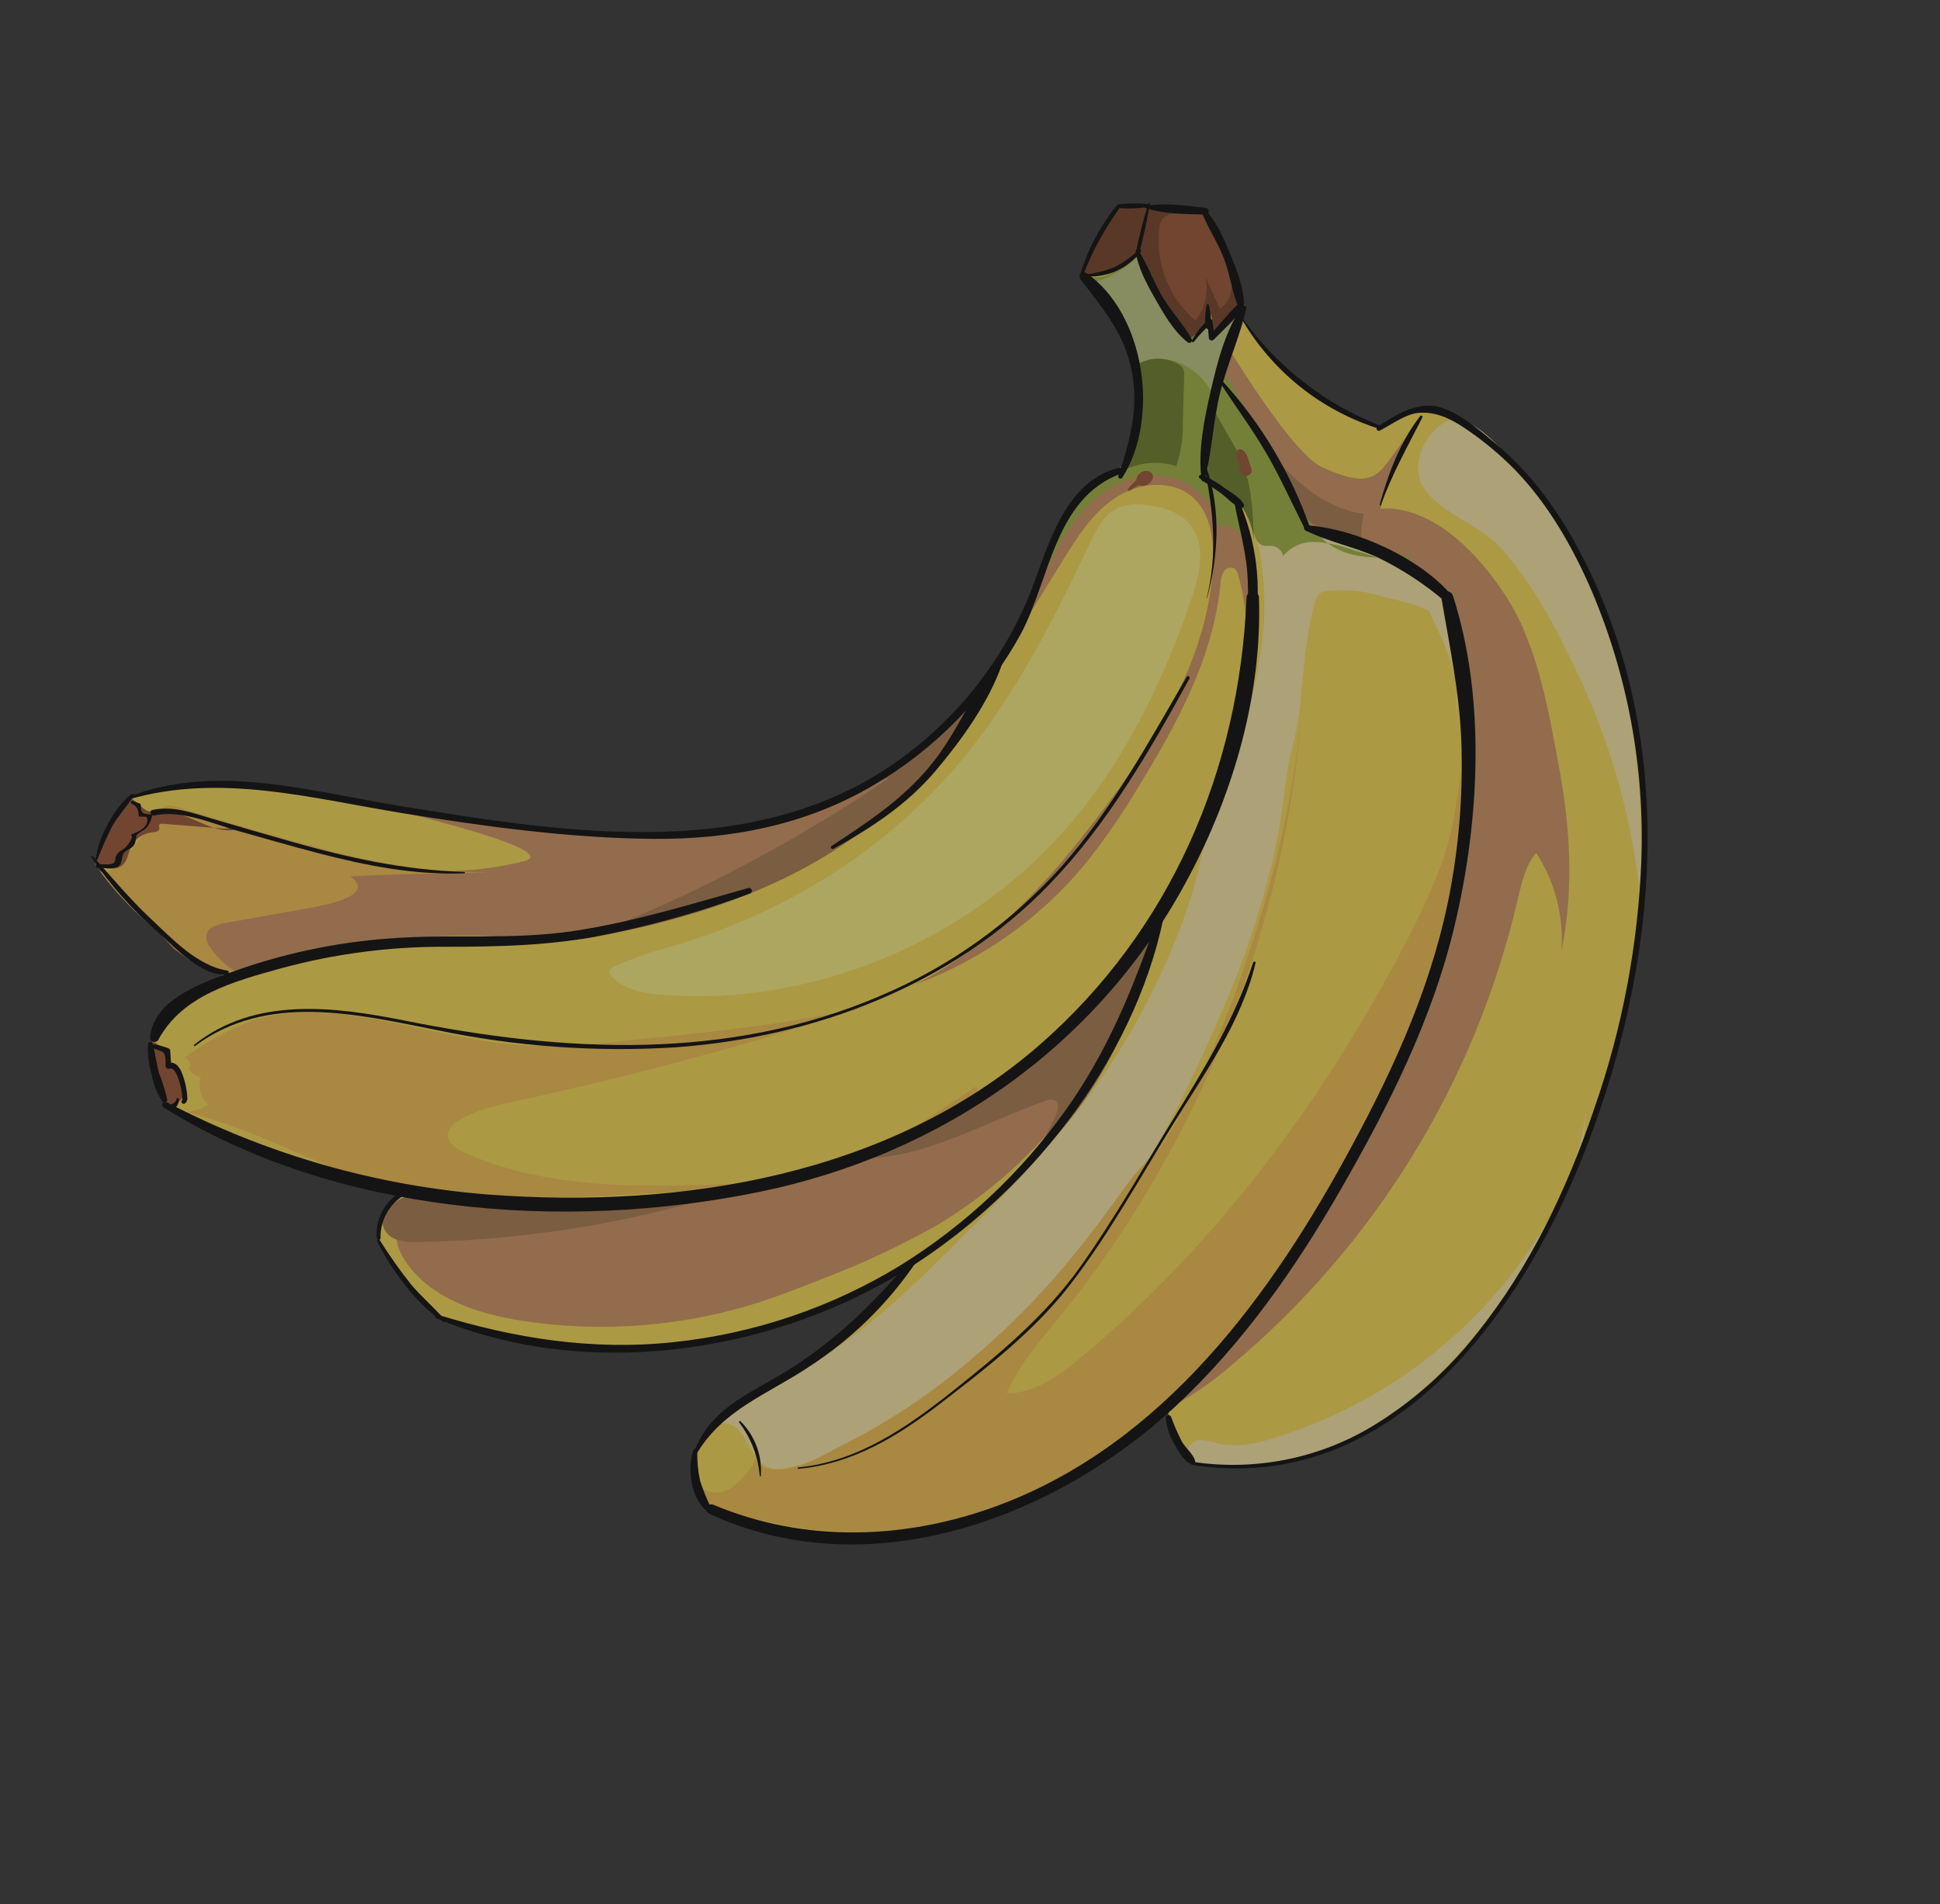 <svg width="163" height="160" viewBox="0 0 163 160" fill="none" xmlns="http://www.w3.org/2000/svg">
<rect x="0" y="0" width="163" height="160" fill="#333333" stroke="none"/>
<g opacity="0.6">
<path d="M19.611 81.957C18.401 81.648 17.245 81.155 16.184 80.496C15.001 79.612 11.594 76.347 11.594 76.347L8.266 72.623C8.266 72.623 7.674 72.38 8.433 70.937C9.004 69.768 9.638 68.631 10.334 67.532C10.514 67.394 11.207 66.916 11.207 66.916C11.207 66.916 14.958 65.697 17.288 65.922L19.81 65.845L25.803 66.622C26.04 66.657 33.939 68.125 33.939 68.125L45.057 69.776C45.057 69.776 54.074 70.384 56.814 70.216C58.858 70.102 60.895 69.879 62.916 69.549C63.129 69.454 68.954 68.064 71.439 66.723C73.924 65.382 77.628 62.733 77.628 62.733L82.227 58.256C82.227 58.256 85.688 52.861 86.646 50.398C87.604 47.936 88.618 45.283 88.618 45.283C88.618 45.283 90.021 41.975 91.206 40.993C92.142 40.316 93.198 39.82 94.318 39.533C95.031 38.043 95.447 36.427 95.541 34.777C95.727 33.168 95.706 31.541 95.478 29.937L93.372 26.167L91.076 23.185C91.101 22.416 91.309 21.664 91.683 20.992C92.34 19.697 93.904 17.341 93.904 17.341C93.904 17.341 96.538 17.408 96.7 17.346C96.862 17.285 101.24 17.804 101.24 17.804C101.24 17.804 103.07 21.578 103.175 21.713C103.279 21.849 104.594 25.796 104.594 25.796L104.301 26.72C104.301 26.72 106.623 30.108 108.059 31.23C109.495 32.352 114.17 35.151 114.17 35.151L116.023 35.882C116.023 35.882 118.154 34.172 119.993 34.412C121.192 34.608 122.327 35.09 123.301 35.818C126.401 37.992 129.057 40.737 131.128 43.907C134.695 49.284 137.047 58.403 137.047 58.403C137.047 58.403 138.625 65.891 138.192 72.118C137.76 78.346 137.159 82.043 137.159 82.043C137.159 82.043 135.615 89.203 133.63 95.117C131.645 101.032 127.481 107.471 127.481 107.471C125.607 110.365 123.479 113.085 121.122 115.601C118.758 118 115.988 119.963 112.94 121.398C112.94 121.398 108.086 123.124 104.465 123.18C100.845 123.237 100.253 122.931 100.253 122.931C99.85 122.525 99.471 122.096 99.118 121.647C98.825 121.156 98.591 120.633 98.421 120.088C98.271 119.521 98.17 118.941 98.121 118.357C98.121 118.357 92.795 123.106 87.913 125.349C85.13 126.658 82.21 127.653 79.206 128.316C79.206 128.316 75.847 129.247 69.05 129.102C62.253 128.958 59.087 126.422 59.087 126.422C59.087 126.422 58.161 123.824 58.263 123.676C58.288 122.422 58.715 121.21 59.481 120.217C60.628 119.007 61.945 117.97 63.391 117.137C63.391 117.137 68.575 114.445 70.598 112.594C72.621 110.743 74.322 108.938 74.468 108.755L76.57 105.984C71.564 109.221 65.963 111.427 60.094 112.475C50.624 114.08 47.318 112.959 47.318 112.959L41.672 112.061L36.894 110.704C36.894 110.704 34.467 108.766 33.64 107.384C32.813 106.002 31.605 104.278 31.707 104.13C31.809 103.981 31.596 102.49 32.394 101.659C33.192 100.828 34.148 100.022 34.148 100.022C34.148 100.022 24.905 97.716 20.118 95.794C15.33 93.872 13.988 92.963 13.988 92.963L13.207 90.834C13.207 90.834 12.252 88.189 13.062 86.629C13.871 85.07 16.395 83.707 17.378 83.09C18.097 82.664 18.843 82.285 19.611 81.957Z" fill="#FEDD4E"/>
<path d="M103.793 26.106C103.402 26.958 102.572 27.584 101.842 28.376C101.978 27.679 101.92 26.958 101.674 26.291C101.926 26.963 100.711 28.43 100.048 28.395C99.386 28.36 98.481 27.003 98.159 26.566C97.396 25.504 96.75 24.362 96.234 23.16L95.66 21.507C95.66 21.507 94.311 22.782 93.097 23.019C92.444 23.157 91.774 23.203 91.107 23.154C91.201 22.031 91.564 20.949 92.167 19.998C93.144 18.547 93.931 17.313 93.931 17.313L96.727 17.319L101.267 17.776C101.966 19.16 102.593 20.58 103.145 22.029C103.581 22.957 103.872 23.946 104.008 24.962C104.03 25.355 103.956 25.748 103.793 26.106Z" fill="#753C1F"/>
<path d="M105.129 49.641C105.129 49.641 104.206 44.01 103.333 44.353C102.555 44.666 102.472 44.695 102.463 44.702C102.19 43.912 101.876 43.138 101.522 42.382C100.772 41.499 98.991 40.907 97.886 40.696C93.042 39.725 90.201 43.994 88.396 47.731C86.639 51.36 82.954 57.124 83.261 56.888C83.567 56.652 87.436 49.44 88.451 45.908C89.464 42.375 90.657 41.604 92.085 40.504C92.829 39.898 93.666 39.418 94.565 39.084C94.565 39.084 96.36 34.454 95.838 32.09C95.403 30.32 94.83 28.588 94.124 26.908L91.101 23.172C91.582 23.311 92.088 23.337 92.58 23.248C93.072 23.16 93.538 22.96 93.94 22.663C94.46 22.209 95.036 21.824 95.654 21.518C95.654 21.518 97.104 24.452 98.182 26.06C98.72 26.907 99.346 27.693 100.051 28.407L101.516 27.237C101.516 27.237 101.723 28.747 101.841 28.384C102.436 27.581 103.088 26.823 103.792 26.113L101.977 32.721L101.274 40.246L104.054 42.171C104.054 42.171 105.319 48.845 105.129 49.641Z" fill="#A0B43A"/>
<path d="M83.031 57.225C83.031 57.225 77.402 63.836 72.412 66.211C69.377 67.655 66.195 68.768 62.922 69.529C62.922 69.529 51.818 70.689 42.454 69.287C33.09 67.884 29.5 67.226 29.5 67.226C29.5 67.226 48.33 71.426 43.888 72.408C40.083 73.338 36.124 73.448 32.273 72.732C28.503 72.059 23.023 70.425 23.023 70.425L15.323 68.23C15.323 68.23 29.645 74.594 28.031 75.027C26.417 75.46 20.762 77.369 17.215 77.013C15.219 76.815 13.237 76.496 11.28 76.058L14.571 79.698C14.571 79.698 16.572 81.245 17.114 81.316C17.657 81.386 18.667 82.118 19.135 82.037C19.603 81.956 27.957 79.798 34.3 78.973C37.953 78.463 41.663 78.513 45.301 79.121C45.301 79.121 55.524 77.425 60.933 75.377C66.342 73.329 73.207 69.175 73.207 69.175C73.207 69.175 81.644 61.541 83.031 57.225Z" fill="#D2925D"/>
<path d="M99.597 117.555C99.221 117.774 98.832 117.976 98.433 118.165C99.516 117.659 100.772 115.338 101.531 114.383C102.685 112.964 103.829 111.531 104.944 110.079C107.122 107.271 109.133 104.338 110.966 101.294C114.367 95.56 118.382 89.934 120.39 83.478C121.692 79.276 122.337 72.899 122.795 71.527C123.253 70.155 123.303 61.889 123.303 61.889L121.936 50.488C121.936 50.488 119.973 47.285 116.845 46.494C113.717 45.704 109.803 44.345 109.803 44.345C109.803 44.345 107.329 38.504 105.807 36.309C104.285 34.115 102.415 31.686 102.415 31.686L103.207 29.225C103.207 29.225 108.603 38.201 111.121 39.286C113.639 40.372 115.115 40.758 116.377 39.116C117.639 37.474 119.727 34.511 119.492 34.867C119.256 35.223 116.912 39.375 116.556 40.662C116.199 41.949 115.998 42.774 115.998 42.774C115.998 42.774 121.072 41.724 126.55 50.135C129.21 54.233 130.155 59.93 131.034 64.716C131.94 69.717 132.244 74.862 131.198 79.857C131.391 76.968 130.646 74.092 129.073 71.659C128.169 72.733 127.849 74.166 127.529 75.537C123.97 90.924 115.477 104.723 103.346 114.829C102.174 115.84 100.92 116.752 99.597 117.555Z" fill="#D2925D"/>
<path d="M137.858 75.763C137.232 69.361 135.542 63.108 132.86 57.261C131.052 53.373 129.034 49.374 126.177 46.133C124.42 44.133 121.565 43.398 119.863 41.341C118.417 39.598 119.345 36.852 121.196 35.594C123.254 34.198 126.043 37.638 127.371 39.082C129.35 41.199 130.999 43.603 132.26 46.212C136.245 54.452 138.259 61.653 137.858 75.763Z" fill="#FFEBA7"/>
<path d="M82.15 62.171C75.708 70.665 66.877 76.381 56.672 79.468C54.942 79.909 53.251 80.489 51.615 81.203C51.531 81.231 51.453 81.276 51.386 81.335C51.32 81.394 51.267 81.467 51.231 81.548C51.217 81.656 51.231 81.765 51.272 81.866C51.313 81.966 51.379 82.055 51.464 82.123C52.558 83.243 54.23 83.485 55.807 83.612C57.947 83.769 60.096 83.75 62.232 83.554C70.81 82.7 78.922 79.251 85.488 73.668C92.691 67.542 97.093 59.146 100.112 50.305C100.811 48.258 101.369 45.782 100.009 44.098C99.119 42.995 97.632 42.569 96.222 42.432C95.471 42.318 94.704 42.394 93.992 42.654C92.797 43.169 92.146 44.445 91.588 45.623C88.862 51.374 85.997 57.107 82.15 62.171Z" fill="#FFF37F"/>
<path d="M104.492 56.011C104.917 53.451 104.76 50.827 104.032 48.334C103.993 48.119 103.884 47.923 103.721 47.777C103.565 47.698 103.384 47.681 103.216 47.729C103.047 47.777 102.903 47.887 102.812 48.037C102.645 48.347 102.554 48.692 102.547 49.044C101.963 55.165 98.938 60.763 95.722 66.004C94.329 68.368 92.766 70.626 91.044 72.763C87.273 77.271 82.384 80.71 76.865 82.736C83.187 79.58 88.043 74.131 92.338 68.505C97.155 62.226 101.646 55.116 101.924 47.219C101.988 45.29 101.704 43.163 100.284 41.853C98.565 40.264 95.757 40.505 93.776 41.793C91.794 43.081 90.521 45.117 89.289 47.106L83.467 56.54C85.079 54.6 86.091 52.243 87.071 49.917C88.051 47.591 89.043 45.228 90.663 43.289C92.283 41.35 94.634 39.862 97.139 39.916C99.645 39.971 102.21 41.879 102.384 44.399C102.72 43.784 103.662 44.246 104.091 44.803C105.273 46.533 105.792 48.63 105.554 50.71C105.305 52.775 104.806 54.801 104.066 56.745L104.492 56.011Z" fill="#D2925D"/>
<path d="M101.683 32.738C101.051 31.671 100.075 30.85 98.915 30.412C98.335 30.206 97.709 30.163 97.106 30.287C96.503 30.412 95.946 30.699 95.495 31.118C94.457 28.502 93.35 25.785 91.307 23.866C92.949 23.525 94.453 22.707 95.631 21.515C96.499 24.241 98.059 26.695 100.159 28.638C100.64 27.967 101.155 27.312 101.701 26.689C101.623 26.994 101.606 27.312 101.651 27.623C101.696 27.935 101.802 28.235 101.963 28.506L104.104 26.501L101.759 33.063C102.218 32.848 102.588 32.481 102.809 32.025L101.683 32.738Z" fill="#C0CA7E"/>
<path d="M103.424 22.499C103.521 23.126 103.53 23.763 103.45 24.392C103.409 24.706 103.302 25.007 103.138 25.277C102.973 25.547 102.754 25.78 102.494 25.96L101.313 23.321C101.427 23.954 101.408 24.603 101.26 25.229C101.111 25.854 100.834 26.442 100.448 26.956C99.356 26.018 98.507 24.829 97.976 23.491C97.444 22.153 97.245 20.707 97.396 19.275C97.396 18.93 97.512 18.596 97.725 18.324C98.031 18.068 98.418 17.929 98.817 17.93C99.9 17.795 101.253 17.794 101.837 18.734C102.01 19.067 102.129 19.427 102.188 19.798C102.476 21.037 103.006 22.207 103.75 23.24L103.424 22.499Z" fill="#9B522F"/>
<path d="M96.793 78.688C95.511 83.752 93.24 88.511 90.112 92.693C86.983 96.874 83.059 100.395 78.564 103.053C75.592 104.712 72.505 106.155 69.326 107.371C67.447 108.12 65.584 108.855 63.65 109.479C57.278 111.488 50.53 112.008 43.924 110.997C40.235 110.429 36.315 109.173 34.172 106.144C33.502 105.192 33.026 103.967 33.435 102.876C33.934 101.556 35.494 101.018 36.912 100.856C40.589 100.456 44.268 101.646 47.951 101.597C50.192 101.562 52.416 101.051 54.631 100.847C60.573 100.253 66.521 99.376 72.251 97.555C82.319 94.316 90.436 86.928 96.849 78.743C96.035 78.896 95.306 79.343 94.801 79.999L96.793 78.688Z" fill="#D2925D"/>
<path d="M111.691 49.652C111.406 49.64 111.125 49.713 110.882 49.862C110.661 50.072 110.513 50.347 110.461 50.648C109.67 53.59 109.508 56.661 109.187 59.689C108.968 61.771 108.266 63.632 108.036 65.68C107.793 67.884 107.427 70.073 106.941 72.236C105.924 76.572 104.511 80.804 102.719 84.881C97.588 96.807 90.787 109.266 80.142 117.104C75.996 120.149 71.245 122.271 66.209 123.327C65.744 123.457 65.256 123.48 64.781 123.393C63.971 123.185 63.452 122.411 63.05 121.68C62.648 120.949 62.242 120.151 61.504 119.763C60.765 119.374 59.606 119.736 59.558 120.562C61.489 117.93 64.685 116.615 67.531 115.01C72.815 112.011 77.174 107.656 81.446 103.334C84.529 100.327 87.442 97.151 90.173 93.821C94.3 88.593 97.529 82.715 99.728 76.428C100.829 73.325 101.19 70.05 102.216 66.969C103.243 63.888 104.569 61.169 105.312 58.055C106.353 53.678 106.66 49.028 105.439 44.687C105.057 43.284 104.416 41.836 103.167 41.101C102.614 40.772 101.947 40.587 101.559 40.082C101.232 39.529 101.114 38.877 101.225 38.244C101.364 36.108 101.835 34.007 102.62 32.016C105.462 35.262 107.684 38.593 109.102 42.664C109.247 43.196 109.496 43.695 109.834 44.132C110.422 44.804 111.36 45.053 112.21 45.25C113.742 45.64 115.26 46.1 116.764 46.633C118.374 47.202 120.044 47.921 121.052 49.303C122.061 50.685 122.239 52.503 122.312 54.221C122.404 56.189 122.416 58.159 122.347 60.131C122.827 57.128 121.442 54.178 120.1 51.447C119.868 50.928 116.342 50.192 115.713 49.991C114.403 49.639 113.041 49.524 111.691 49.652Z" fill="#FFEBA7"/>
<path d="M122.29 67.934C121.773 71.685 120.145 75.173 118.441 78.58C111.506 92.042 102.348 104.513 90.681 114.187C88.91 115.648 86.882 117.112 84.591 117.081C85.635 114.621 87.467 112.596 89.149 110.519C100.954 95.941 108.436 76.952 109.459 58.193C108.987 66.645 106.637 75.62 103.748 83.543C102.288 87.601 100.452 91.512 98.262 95.227C97.293 96.832 95.883 97.875 94.801 99.379C93.286 101.481 91.759 103.586 90.125 105.57C86.596 109.894 82.531 113.752 78.027 117.049C75.788 118.67 73.423 120.108 70.954 121.35C69.112 122.266 66.367 124.113 64.21 123.287C63.97 123.205 63.759 123.054 63.604 122.853C63.449 122.652 63.357 122.409 63.339 122.156C63.587 122.622 63.24 123.168 62.906 123.579C62.294 124.343 61.606 125.153 60.654 125.376C60.262 125.455 59.857 125.435 59.475 125.319C59.093 125.202 58.745 124.992 58.465 124.708C58.387 127.191 62.962 127.531 64.755 127.938C67.723 128.601 70.765 128.871 73.802 128.739C82.98 128.323 91.076 124.345 97.681 118.121C110.668 105.874 119.815 89.501 122.632 71.868C123.047 69.153 123.375 66.324 122.965 63.608L122.29 67.934Z" fill="#F9C14C"/>
<path d="M81.962 91.342C82.277 91.442 82.004 91.903 81.719 92.06C79.438 93.327 77.146 94.598 74.843 95.873C72.959 97.016 70.951 97.941 68.857 98.631C66.571 99.287 64.14 99.392 61.75 99.479C54.06 99.77 46.059 100.001 39.03 96.864C38.315 96.541 37.483 95.96 37.639 95.183C37.775 94.766 38.071 94.421 38.461 94.221C39.936 93.281 41.688 92.91 43.387 92.524C53.304 90.376 63.105 87.725 72.753 84.583C66.114 86.103 59.318 86.775 52.54 87.454C49.826 87.789 47.092 87.927 44.358 87.866C40.042 87.654 35.851 86.453 31.598 85.669C28.066 85.016 24.336 84.667 20.952 85.855C19.002 86.635 17.161 87.661 15.472 88.908C15.575 88.917 15.673 88.955 15.755 89.017C15.838 89.08 15.901 89.164 15.938 89.26C15.976 89.356 15.985 89.461 15.966 89.563C15.946 89.664 15.899 89.758 15.829 89.834C16.099 90.174 16.46 90.429 16.87 90.569C16.735 90.965 16.725 91.393 16.84 91.795C16.955 92.197 17.189 92.554 17.513 92.819C16.949 93.196 16.292 93.412 15.614 93.443C22.441 95.059 28.5 99.23 35.416 100.31C37.576 100.602 39.755 100.722 41.933 100.67C49.113 100.66 56.278 100.298 63.428 99.584C65.156 99.445 66.87 99.167 68.553 98.753C71.062 97.978 73.458 96.88 75.682 95.485L81.962 91.342Z" fill="#F9C14C"/>
<path d="M14.969 67.832C19.52 69.266 24.026 70.532 28.623 71.708C32.704 72.742 36.895 73.279 41.105 73.308C37.213 73.419 33.303 73.426 29.421 73.65C31.984 75.448 26.182 76.269 25.407 76.405C23.226 76.799 21.043 77.19 18.857 77.578C18.244 77.687 17.508 77.919 17.347 78.517C17.322 78.72 17.339 78.925 17.397 79.121C17.455 79.317 17.553 79.498 17.685 79.654C18.335 80.596 19.205 81.364 20.219 81.894C19.356 81.876 18.513 81.631 17.775 81.184C14.002 79.244 10.737 76.444 8.243 73.01C8.892 73.908 10.085 72.556 10.387 72.17C10.552 71.966 12.057 70.096 12.061 70.12C12.03 69.962 11.895 69.85 11.86 69.695C11.707 69.079 12.919 69.257 13.316 68.749C13.487 68.527 13.457 68.207 13.606 67.974C13.88 67.588 14.502 67.689 14.969 67.832Z" fill="#F9C14C"/>
<path d="M14.476 89.291C15.027 90.002 15.421 90.823 15.631 91.698C15.441 92.203 15.082 92.627 14.616 92.899C14.531 92.952 14.433 92.982 14.332 92.984C14.236 92.96 14.149 92.908 14.084 92.833C13.767 92.424 13.569 91.936 13.513 91.422L12.709 87.459C13.167 87.658 13.564 87.974 13.862 88.375C14.159 88.776 14.347 89.247 14.405 89.743L14.476 89.291Z" fill="#9B522F"/>
<path d="M18.884 69.637L13.68 69.223C13.563 69.215 13.416 69.224 13.37 69.336C13.323 69.448 13.393 69.521 13.393 69.611C13.399 69.872 13.044 69.929 12.786 69.946C12.399 69.982 12.028 70.119 11.711 70.344C11.393 70.568 11.141 70.872 10.979 71.225C10.775 71.704 10.725 72.273 10.358 72.64C9.836 73.167 8.964 73.014 8.239 72.797C8.147 72.784 8.063 72.736 8.004 72.664C7.926 72.563 7.984 72.421 8.035 72.305C8.4 71.465 8.772 70.634 9.141 69.798C9.587 68.756 10.086 67.673 11.027 67.054L11.974 67.868C12.089 67.973 12.216 68.063 12.354 68.135C12.633 68.21 12.924 68.224 13.209 68.175C14.544 68.097 15.804 68.663 17.02 69.201C18.073 69.661 19.349 70.096 20.307 69.464L18.884 69.637Z" fill="#9B522F"/>
<path d="M133.018 96.335C130.859 102.124 127.402 107.341 122.913 111.585C118.424 115.829 113.022 118.988 107.122 120.82C105.588 121.302 103.94 121.663 102.365 121.304C101.898 121.145 101.411 121.05 100.919 121.021C100.673 121.01 100.431 121.081 100.231 121.222C100.03 121.364 99.883 121.568 99.811 121.803C99.663 122.616 100.689 123.07 101.5 123.171C106.748 123.824 112.108 122.093 116.48 119.125C120.853 116.157 124.323 112.025 127.252 107.626C130.326 103.017 132.927 97.893 133.358 92.371L133.018 96.335Z" fill="#FFEBA7"/>
<path d="M117.554 47.387L113.398 46.123C112.451 45.781 111.458 45.585 110.452 45.542C109.951 45.526 109.452 45.623 108.994 45.827C108.536 46.031 108.13 46.336 107.807 46.72C107.761 46.5 107.647 46.3 107.481 46.148C107.315 45.996 107.106 45.9 106.883 45.873C106.647 45.882 106.41 45.878 106.175 45.86C105.469 45.705 105.354 44.794 105.204 44.1C105.056 43.366 104.747 42.673 104.3 42.072C103.853 41.471 103.278 40.976 102.617 40.623C102.03 40.313 101.315 40.047 101.096 39.426C101.001 39.017 101.025 38.589 101.165 38.193L102.927 31.417L109.595 43.087C110.015 43.915 110.556 44.675 111.2 45.344C113.094 47.105 116.026 46.971 118.601 46.699L117.554 47.387Z" fill="#A0B43A"/>
<path d="M103.867 37.768C103.279 36.642 102.555 35.593 102.012 34.453C101.65 36.063 101.48 37.711 101.506 39.362C101.477 39.776 101.572 40.189 101.779 40.549C102.254 41.23 103.309 41.404 103.907 42.053C104.793 43.049 105.309 44.321 105.365 45.652C105.24 42.724 105.24 40.413 103.867 37.768Z" fill="#697B23"/>
<path d="M98.797 39.15C97.387 38.726 95.871 38.835 94.537 39.455C95.307 38.141 95.792 36.679 95.96 35.165C96.127 33.651 95.974 32.118 95.51 30.666C96.039 30.326 96.653 30.142 97.282 30.138C97.912 30.133 98.529 30.308 99.063 30.641C99.203 30.718 99.321 30.828 99.408 30.962C99.484 31.143 99.514 31.341 99.495 31.537L99.377 35.526C99.421 36.846 99.206 38.162 98.745 39.4L98.797 39.15Z" fill="#697B23"/>
<path d="M87.248 96.394C87.841 95.52 88.341 94.588 88.741 93.611C88.897 93.232 88.999 92.713 88.662 92.484C88.427 92.323 88.108 92.408 87.832 92.502C82.529 94.37 77.421 97.562 71.796 97.326C82.16 94.472 90.603 86.729 96.833 77.952C95.727 85.531 92.094 92.512 86.522 97.763L87.248 96.394Z" fill="#AC794B"/>
<path d="M114.366 45.441C114.349 44.679 114.424 43.918 114.589 43.174C111.884 42.861 109.571 41.08 107.696 39.108C108.281 40.439 108.911 41.755 109.568 43.052C109.712 43.397 109.931 43.705 110.208 43.956C110.449 44.118 110.714 44.239 110.994 44.315L113.936 45.29C114.278 45.383 114.603 45.532 114.896 45.731L114.366 45.441Z" fill="#AC794B"/>
<path d="M74.7 65.385C66.599 70.897 57.886 75.452 48.735 78.957C55.516 77.794 62.279 75.947 68.276 72.559C74.273 69.171 79.501 64.133 82.211 57.8C79.982 60.875 77.17 63.481 73.936 65.471L74.7 65.385Z" fill="#AC794B"/>
<path d="M59.575 100.679C51.638 102.984 43.43 104.226 35.166 104.371C34.492 104.428 33.813 104.338 33.176 104.108C32.861 103.985 32.59 103.768 32.401 103.487C32.211 103.206 32.113 102.873 32.118 102.534C32.175 102.182 32.337 101.855 32.583 101.597C34.115 99.816 36.898 100.132 39.224 100.479C44.813 101.313 50.484 101.447 56.106 100.877C57.92 100.774 59.702 100.36 61.376 99.655L59.575 100.679Z" fill="#AC794B"/>
<path d="M104.239 37.754C104.871 37.966 104.904 38.834 105.126 39.341C105.423 40.034 104.148 40.318 104.18 39.462C104.203 38.92 103.75 38.396 103.96 37.871C103.983 37.82 104.024 37.779 104.076 37.757C104.128 37.735 104.187 37.734 104.239 37.754Z" fill="#9B522F"/>
<path d="M94.78 41.076C95.002 40.766 95.305 40.553 95.538 40.248L95.477 40.477C95.459 40.35 95.475 40.22 95.523 40.101C95.57 39.982 95.649 39.878 95.75 39.799C95.857 39.689 95.995 39.614 96.145 39.585C96.296 39.555 96.451 39.572 96.592 39.632C96.684 39.673 96.76 39.741 96.811 39.828C96.861 39.915 96.883 40.015 96.873 40.115C96.83 40.336 96.703 40.531 96.518 40.66C96.334 40.789 96.106 40.842 95.884 40.806C95.685 40.757 95.618 40.787 95.425 40.908C95.232 41.029 95.088 41.132 94.906 41.231C94.818 41.298 94.72 41.144 94.774 41.06L94.78 41.076Z" fill="#9B522F"/>
<path d="M8.181 72.241C8.551 71.275 8.971 70.329 9.44 69.407C9.96 68.497 10.684 67.751 11.235 66.88C11.296 66.777 11.163 66.642 11.067 66.716C9.555 67.88 8.323 70.323 8.012 72.176C8 72.269 8.141 72.342 8.181 72.241Z" fill="black"/>
<path d="M7.668 72.028C9.297 74.42 11.232 76.589 13.423 78.479C14.925 79.823 16.867 81.946 19.038 81.937C19.247 81.937 19.3 81.589 19.079 81.556C16.592 81.18 14.424 78.854 12.659 77.196C10.893 75.538 9.394 73.717 7.787 71.937C7.773 71.927 7.756 71.922 7.739 71.922C7.723 71.922 7.706 71.927 7.693 71.938C7.679 71.948 7.67 71.963 7.665 71.979C7.661 71.995 7.662 72.013 7.668 72.028Z" fill="black"/>
<path d="M10.809 67.18C18.498 64.948 26.145 67.085 33.806 68.332C40.721 69.455 47.805 70.426 54.821 70.493C61.333 70.557 67.671 69.344 73.332 66.019C78.566 62.973 82.871 58.558 85.783 53.248C88.217 48.678 88.622 41.843 94.167 39.809C94.233 39.789 94.289 39.744 94.322 39.684C94.355 39.623 94.363 39.551 94.343 39.485C94.324 39.419 94.278 39.363 94.218 39.33C94.157 39.296 94.085 39.289 94.019 39.309C89.902 40.306 88.362 44.886 87.082 48.428C85.011 54.359 81.24 59.548 76.238 63.349C63.986 72.698 47.716 70.02 33.542 67.718C26.16 66.515 18.015 64.084 10.739 66.989C10.606 67.043 10.659 67.247 10.802 67.206L10.809 67.18Z" fill="black"/>
<path d="M62.885 74.621C58.03 75.984 53.222 77.48 48.217 78.231C43.068 79.011 37.931 78.468 32.769 78.86C28.12 79.192 23.542 80.179 19.171 81.793C16.681 82.711 12.846 84.092 12.611 87.213C12.583 87.585 13.134 87.684 13.299 87.382C15.326 83.615 19.683 82.467 23.583 81.378C28.13 80.142 32.825 79.53 37.537 79.561C41.723 79.558 45.812 79.476 49.949 78.722C54.402 77.88 58.776 76.662 63.023 75.081C63.079 75.058 63.125 75.016 63.151 74.961C63.178 74.906 63.182 74.843 63.165 74.785C63.147 74.726 63.108 74.677 63.056 74.646C63.003 74.615 62.941 74.605 62.882 74.617L62.885 74.621Z" fill="black"/>
<path d="M12.436 87.739C12.39 88.632 12.502 89.527 12.768 90.382C12.902 91.173 13.205 91.926 13.658 92.588C13.693 92.618 13.735 92.638 13.78 92.644C13.826 92.651 13.872 92.645 13.914 92.626C13.956 92.608 13.992 92.578 14.018 92.54C14.043 92.502 14.058 92.458 14.059 92.412C13.884 91.66 13.654 90.922 13.371 90.204C13.14 89.369 13.05 88.509 12.816 87.67C12.749 87.456 12.471 87.53 12.45 87.729L12.436 87.739Z" fill="black"/>
<path d="M13.746 93.066C28.164 102.066 47.411 103.507 63.755 100.171C79.281 96.996 92.475 87.719 99.918 73.62C103.668 66.543 106.052 58.282 105.777 50.211C105.773 50.072 105.715 49.941 105.615 49.846C105.515 49.751 105.381 49.7 105.243 49.703C105.105 49.706 104.974 49.765 104.879 49.865C104.784 49.965 104.732 50.099 104.736 50.237C104.142 64.712 98.351 78.201 87.325 87.828C74.74 98.775 57.286 101.603 41.078 100.385C31.615 99.654 22.397 97.009 13.982 92.611C13.924 92.584 13.857 92.58 13.796 92.601C13.735 92.621 13.683 92.664 13.653 92.72C13.622 92.777 13.613 92.843 13.63 92.906C13.646 92.968 13.685 93.022 13.739 93.057L13.746 93.066Z" fill="black"/>
<path d="M69.995 71.347C73.203 69.576 76.197 67.62 78.6 64.785C80.765 62.231 83.075 59.014 84.18 55.844C84.192 55.788 84.185 55.73 84.161 55.679C84.137 55.627 84.097 55.585 84.047 55.558C83.998 55.53 83.94 55.52 83.884 55.528C83.828 55.535 83.775 55.561 83.735 55.601C81.629 58.304 80.393 61.666 78.151 64.356C75.841 67.175 72.867 69.122 69.845 71.107C69.823 71.132 69.81 71.164 69.809 71.197C69.808 71.23 69.819 71.263 69.839 71.289C69.859 71.316 69.888 71.334 69.921 71.342C69.953 71.349 69.987 71.345 70.017 71.331L69.995 71.347Z" fill="black"/>
<path d="M100.796 40.188C101.37 40.661 102.031 41.039 102.628 41.48C103.149 41.876 103.661 42.487 104.291 42.679C104.466 42.734 104.571 42.527 104.503 42.384C104.228 41.827 103.523 41.455 103.021 41.102C102.398 40.625 101.722 40.222 101.007 39.9C100.838 39.835 100.617 40.047 100.796 40.188Z" fill="black"/>
<path d="M103.745 42.388C104.092 44.216 104.579 45.936 104.774 47.812C104.925 49.441 104.829 51.038 104.858 52.671C104.86 52.99 105.371 53.065 105.43 52.733C106.014 49.175 105.566 45.523 104.139 42.21C104.027 41.975 103.702 42.169 103.745 42.388Z" fill="black"/>
<path d="M94.304 40.123C97.474 35.175 96.227 26.35 91.244 22.923C91.173 22.884 91.091 22.87 91.012 22.883C90.932 22.896 90.859 22.934 90.804 22.993C90.749 23.051 90.714 23.126 90.706 23.206C90.698 23.287 90.717 23.367 90.759 23.436C92.513 25.759 94.218 27.666 94.956 30.59C95.796 33.939 95.006 36.838 93.962 39.995C93.895 40.208 94.198 40.302 94.311 40.132L94.304 40.123Z" fill="black"/>
<path d="M91.008 23.125C91.759 21.157 92.764 19.296 93.998 17.59C94.13 17.418 93.885 17.18 93.756 17.357C92.408 19.039 91.395 20.963 90.773 23.027C90.735 23.168 90.951 23.259 91.008 23.125Z" fill="black"/>
<path d="M93.936 17.483C94.825 17.556 95.719 17.517 96.598 17.369C96.618 17.361 96.635 17.347 96.647 17.329C96.659 17.311 96.666 17.289 96.665 17.267C96.664 17.246 96.657 17.225 96.644 17.207C96.631 17.19 96.613 17.177 96.592 17.171C95.708 17.066 94.815 17.069 93.933 17.179C93.897 17.186 93.866 17.205 93.843 17.233C93.82 17.261 93.808 17.296 93.809 17.332C93.809 17.369 93.822 17.403 93.846 17.431C93.869 17.458 93.901 17.477 93.936 17.483Z" fill="black"/>
<path d="M96.499 17.068C96.051 18.49 95.685 19.938 95.405 21.402C95.403 21.433 95.413 21.463 95.431 21.488C95.449 21.512 95.475 21.53 95.505 21.537C95.534 21.545 95.566 21.542 95.593 21.529C95.621 21.516 95.644 21.494 95.657 21.467C96.061 20.028 96.379 18.567 96.607 17.09C96.607 17.076 96.603 17.063 96.595 17.052C96.587 17.041 96.575 17.033 96.562 17.029C96.549 17.026 96.534 17.027 96.522 17.032C96.509 17.038 96.499 17.047 96.492 17.059L96.499 17.068Z" fill="black"/>
<path d="M95.421 21.061C95.579 22.435 96.314 23.789 96.985 24.977C97.726 26.285 98.587 27.829 99.788 28.763C99.826 28.795 99.875 28.813 99.925 28.814C99.975 28.814 100.024 28.798 100.064 28.768C100.103 28.737 100.131 28.694 100.143 28.645C100.155 28.596 100.15 28.545 100.129 28.5C99.43 27.229 98.386 26.154 97.643 24.889C96.9 23.625 96.431 22.219 95.629 21.013C95.568 20.934 95.419 20.958 95.428 21.07L95.421 21.061Z" fill="black"/>
<path d="M100.301 28.731C100.758 28.154 101.266 27.619 101.821 27.134L101.453 26.992C101.495 27.455 101.53 27.917 101.565 28.379C101.567 28.427 101.583 28.473 101.61 28.511C101.638 28.55 101.676 28.58 101.721 28.597C101.765 28.614 101.813 28.617 101.86 28.608C101.906 28.597 101.949 28.574 101.982 28.54C102.788 27.71 103.659 26.921 104.402 26.027C104.447 25.968 104.469 25.893 104.463 25.819C104.457 25.744 104.423 25.674 104.369 25.623C104.314 25.571 104.243 25.541 104.168 25.539C104.093 25.537 104.02 25.563 103.963 25.611C103.129 26.414 102.401 27.344 101.63 28.21L102.047 28.371L101.878 27C101.876 26.959 101.862 26.919 101.838 26.885C101.814 26.852 101.781 26.826 101.743 26.811C101.704 26.795 101.663 26.791 101.622 26.799C101.582 26.806 101.544 26.826 101.514 26.854C100.968 27.368 100.503 27.962 100.134 28.615C100.082 28.71 100.219 28.815 100.285 28.729L100.301 28.731Z" fill="black"/>
<path d="M96.184 17.456C97.722 18.012 99.674 17.983 101.289 18.031C101.67 18.045 101.63 17.496 101.276 17.462C99.68 17.293 97.764 16.988 96.178 17.322C96.105 17.336 96.128 17.437 96.184 17.456Z" fill="black"/>
<path d="M100.913 17.679C101.426 19.071 102.291 20.312 102.828 21.708C103.365 23.103 103.535 24.656 104.118 26.002C104.135 26.046 104.166 26.083 104.207 26.106C104.248 26.129 104.296 26.137 104.342 26.13C104.389 26.122 104.431 26.098 104.462 26.063C104.493 26.027 104.511 25.982 104.513 25.935C104.615 24.383 103.913 22.681 103.328 21.26C102.783 19.954 102.18 18.519 101.153 17.529C101.128 17.507 101.097 17.494 101.065 17.491C101.032 17.488 100.999 17.496 100.971 17.513C100.943 17.53 100.921 17.555 100.908 17.585C100.896 17.616 100.893 17.649 100.9 17.681L100.913 17.679Z" fill="black"/>
<path d="M101.22 40.358C101.825 37.971 101.919 35.447 102.513 33.028C103.106 30.608 104.172 28.321 104.713 25.914C104.72 25.868 104.711 25.821 104.688 25.781C104.665 25.74 104.629 25.709 104.586 25.692C104.542 25.675 104.495 25.673 104.45 25.686C104.406 25.7 104.367 25.729 104.341 25.767C102.95 27.795 102.273 30.468 101.729 32.835C101.186 35.202 100.623 37.933 100.963 40.332C100.984 40.469 101.18 40.514 101.22 40.358Z" fill="black"/>
<path d="M104.281 26.722C106.855 31.198 111.029 34.533 115.961 36.056C116.102 36.094 116.202 35.87 116.056 35.808C111.342 33.973 107.267 30.797 104.334 26.674C104.328 26.669 104.32 26.668 104.312 26.668C104.304 26.669 104.297 26.671 104.291 26.676C104.285 26.681 104.28 26.687 104.278 26.695C104.275 26.702 104.275 26.71 104.277 26.717L104.281 26.722Z" fill="black"/>
<path d="M102.46 32.07C103.754 34.104 105.205 36.025 106.41 38.108C107.616 40.19 108.591 42.4 109.693 44.555C109.806 44.775 110.162 44.613 110.086 44.378C108.474 39.773 105.942 35.544 102.645 31.948C102.623 31.929 102.595 31.918 102.566 31.918C102.536 31.917 102.508 31.926 102.485 31.944C102.462 31.962 102.445 31.987 102.439 32.015C102.432 32.044 102.435 32.073 102.448 32.1L102.46 32.07Z" fill="black"/>
<path d="M36.625 110.763C49.03 115.998 64.399 113.825 75.718 106.962C86.188 100.619 95.23 89.285 97.759 77.134C97.774 77.072 97.765 77.007 97.732 76.952C97.699 76.897 97.646 76.858 97.584 76.843C97.522 76.827 97.457 76.837 97.402 76.87C97.347 76.903 97.308 76.956 97.293 77.018C95.297 82.829 93.118 88.292 89.497 93.342C85.796 98.532 81.106 102.938 75.696 106.308C69.891 109.863 63.365 112.077 56.594 112.787C49.767 113.511 43.243 112.478 36.723 110.464C36.564 110.412 36.447 110.677 36.615 110.75L36.625 110.763Z" fill="black"/>
<path d="M58.253 121.868C57.745 123.446 58.021 125.573 59.181 126.817C59.226 126.867 59.286 126.899 59.352 126.909C59.418 126.918 59.485 126.904 59.541 126.869C59.597 126.834 59.64 126.78 59.66 126.717C59.681 126.654 59.678 126.585 59.653 126.524C59.327 125.839 59.047 125.133 58.815 124.41C58.64 123.589 58.563 122.75 58.587 121.911C58.589 121.714 58.314 121.702 58.257 121.872L58.253 121.868Z" fill="black"/>
<path d="M58.454 122.3C60.667 118.459 64.45 117.209 67.957 114.865C71.515 112.568 74.575 109.58 76.957 106.078C76.988 106.025 76.999 105.962 76.986 105.901C76.974 105.841 76.939 105.787 76.889 105.751C76.839 105.714 76.778 105.698 76.716 105.704C76.655 105.71 76.598 105.739 76.557 105.785C73.254 109.725 69.683 113.173 65.183 115.758C62.154 117.489 59.447 118.777 58.236 122.217C58.192 122.341 58.384 122.41 58.454 122.3Z" fill="black"/>
<path d="M59.556 127.186C72.909 133.416 88.55 127.681 98.766 118.18C104.372 112.971 108.815 106.631 112.614 100.018C116.657 92.987 120.376 85.626 122.243 77.672C124.305 68.974 124.856 58.667 122.074 50.06C122.037 49.934 121.951 49.828 121.835 49.766C121.72 49.704 121.585 49.69 121.459 49.727C121.333 49.765 121.228 49.85 121.165 49.966C121.103 50.081 121.089 50.217 121.127 50.343C121.802 54.356 122.641 58.256 122.783 62.338C122.924 66.387 122.636 70.439 121.922 74.427C120.532 82.202 117.374 89.278 113.664 96.151C106.901 108.768 97.756 121.347 83.84 126.522C76.091 129.401 67.622 129.677 59.931 126.45C59.456 126.25 59.051 126.938 59.539 127.164L59.556 127.186Z" fill="black"/>
<path d="M109.65 44.554C111.552 45.52 113.746 45.94 115.703 46.815C117.8 47.828 119.756 49.112 121.519 50.634C121.589 50.701 121.683 50.738 121.781 50.736C121.878 50.734 121.97 50.693 122.037 50.623C122.104 50.553 122.141 50.458 122.139 50.361C122.137 50.264 122.096 50.172 122.026 50.104C119.412 46.927 113.825 44.384 109.762 44.146C109.55 44.134 109.481 44.453 109.663 44.544L109.65 44.554Z" fill="black"/>
<path d="M97.944 119.106C98.007 119.913 98.263 120.694 98.691 121.381C99.01 121.959 99.474 122.824 100.146 123.054C100.185 123.063 100.225 123.062 100.263 123.051C100.301 123.039 100.336 123.018 100.363 122.989C100.39 122.961 100.41 122.925 100.419 122.887C100.428 122.848 100.427 122.808 100.416 122.77C100.258 122.193 99.634 121.709 99.311 121.162C98.961 120.486 98.656 119.787 98.399 119.071C98.302 118.845 97.94 118.865 97.947 119.146L97.944 119.106Z" fill="black"/>
<path d="M100.164 123.104C117.265 125.765 128.29 109.782 133.54 95.753C139.29 80.506 140.762 63.156 133.614 48.097C131.679 44.034 129.178 40.205 125.692 37.301C124.39 36.208 122.791 34.82 121.181 34.279C119.201 33.61 117.324 34.825 115.729 35.871C115.694 35.9 115.67 35.941 115.663 35.986C115.655 36.031 115.664 36.077 115.688 36.115C115.712 36.154 115.749 36.183 115.793 36.196C115.836 36.21 115.883 36.207 115.924 36.189C116.875 35.701 118.063 34.815 119.127 34.701C120.614 34.548 121.932 35.209 123.1 36C124.649 37.041 126.086 38.241 127.385 39.581C130.126 42.443 132.147 45.993 133.717 49.618C136.762 56.774 138.193 64.513 137.907 72.282C137.636 79.394 136.305 86.424 133.957 93.14C131.683 99.885 128.545 106.506 124.068 112.076C121.637 115.181 118.662 117.819 115.289 119.862C110.769 122.573 105.447 123.628 100.232 122.849C100.065 122.831 99.997 123.079 100.164 123.104Z" fill="black"/>
<path d="M116.026 42.438C116.959 39.834 118.253 37.545 119.508 35.078C119.561 34.974 119.414 34.857 119.335 34.953C117.663 37.078 116.628 39.831 115.922 42.413C115.907 42.474 115.993 42.505 116.022 42.434L116.026 42.438Z" fill="black"/>
<path d="M62.095 119.524C63.097 120.83 63.702 122.396 63.837 124.036C63.839 124.046 63.845 124.055 63.853 124.062C63.862 124.068 63.872 124.071 63.883 124.071C63.893 124.07 63.903 124.066 63.911 124.059C63.919 124.051 63.923 124.042 63.925 124.031C63.987 123.189 63.868 122.342 63.575 121.55C63.281 120.757 62.821 120.037 62.224 119.439C62.173 119.373 62.047 119.463 62.102 119.533L62.095 119.524Z" fill="black"/>
<path d="M67.091 123.431C71.625 123.02 75.45 120.682 78.978 117.967C82.921 114.931 87.026 111.77 90.068 107.752C93.23 103.62 95.782 98.967 98.52 94.547C101.175 90.254 104.294 85.911 105.49 80.939C105.527 80.806 105.342 80.746 105.288 80.885C103.769 85.547 101.314 89.601 98.749 93.756C96.129 97.994 93.662 102.387 90.769 106.451C87.812 110.606 83.952 113.795 79.999 116.936C76.174 119.964 72.073 122.822 67.083 123.311C66.999 123.32 67.001 123.458 67.089 123.446L67.091 123.431Z" fill="black"/>
<path d="M8.291 72.918C8.791 72.924 9.677 73.115 10.061 72.707C10.271 72.49 10.193 71.908 10.453 71.63C10.714 71.353 11.064 71.335 11.264 71.006C11.464 70.677 11.369 70.381 11.494 70.172C11.62 69.964 12.147 69.76 12.331 69.528C12.553 69.248 12.707 68.919 12.779 68.569C12.783 68.553 12.783 68.537 12.78 68.521C12.777 68.505 12.77 68.491 12.761 68.478C12.751 68.465 12.738 68.455 12.724 68.448C12.71 68.441 12.694 68.437 12.678 68.437C11.966 68.419 11.831 68.334 11.824 67.627C11.822 67.605 11.814 67.583 11.8 67.565C11.787 67.547 11.768 67.534 11.746 67.527C11.521 67.442 11.401 67.395 11.174 67.318C10.947 67.241 10.942 67.497 11.081 67.55C11.522 67.734 11.614 68.034 11.651 68.508C11.649 68.522 11.65 68.536 11.653 68.549C11.657 68.563 11.663 68.575 11.672 68.586C11.68 68.597 11.691 68.607 11.703 68.614C11.715 68.62 11.728 68.625 11.742 68.627C12.138 68.643 12.457 68.495 12.368 69.059C12.279 69.624 11.504 69.948 11.111 70.083C11.094 70.088 11.078 70.097 11.065 70.11C11.052 70.123 11.043 70.139 11.038 70.157C11.033 70.175 11.033 70.194 11.038 70.211C11.043 70.229 11.052 70.245 11.065 70.258C11.207 70.442 10.622 71.151 10.462 71.288C10.303 71.425 10.17 71.443 10.049 71.558C9.913 71.67 9.806 71.813 9.734 71.974C9.652 72.149 9.746 72.279 9.618 72.448C9.389 72.75 8.611 72.609 8.219 72.617C8.013 72.622 8.024 72.935 8.229 72.938L8.291 72.918Z" fill="black"/>
<path d="M12.872 88.088C13.076 88.189 13.617 88.311 13.74 88.454C13.953 88.73 13.906 89.24 13.913 89.585C13.915 89.621 13.925 89.657 13.943 89.689C13.96 89.721 13.985 89.749 14.015 89.77C14.044 89.792 14.079 89.806 14.115 89.812C14.151 89.819 14.188 89.817 14.223 89.806C14.982 89.495 15.44 92.411 15.298 92.471C15.281 92.477 15.266 92.486 15.254 92.499C15.242 92.512 15.234 92.528 15.23 92.545C15.227 92.562 15.227 92.58 15.233 92.596C15.238 92.613 15.248 92.628 15.26 92.64L15.321 92.719C15.354 92.748 15.396 92.763 15.439 92.762C15.482 92.761 15.524 92.744 15.555 92.714C15.627 92.651 15.682 92.57 15.714 92.48C15.745 92.389 15.753 92.292 15.736 92.197C15.693 91.502 15.54 90.818 15.285 90.17C15.079 89.63 14.678 89.128 14.073 89.357L14.383 89.579L14.303 88.314C14.3 88.26 14.281 88.209 14.249 88.167C14.216 88.124 14.171 88.093 14.12 88.077C13.752 87.943 13.374 87.837 12.99 87.76C12.789 87.726 12.661 88.013 12.851 88.105L12.872 88.088Z" fill="black"/>
<path d="M14.82 92.358C14.778 92.676 14.519 92.701 14.311 92.875C14.297 92.89 14.286 92.909 14.28 92.928C14.274 92.948 14.273 92.969 14.276 92.989C14.279 93.01 14.286 93.029 14.298 93.046C14.309 93.064 14.325 93.078 14.342 93.088C14.775 93.314 15.086 92.704 15.025 92.353C15.011 92.252 14.833 92.257 14.82 92.358Z" fill="black"/>
<path d="M16.393 87.892C22.425 83.409 29.942 85.213 36.694 86.559C43.291 87.942 50.045 88.43 56.772 88.01C68.399 87.167 79.991 82.817 88.191 74.296C93.051 69.242 96.584 63.134 99.939 57.024C99.957 56.991 99.962 56.953 99.951 56.918C99.941 56.883 99.917 56.853 99.885 56.835C99.853 56.817 99.815 56.813 99.779 56.823C99.744 56.833 99.714 56.857 99.697 56.889C96.529 62.366 93.437 67.994 89.233 72.767C85.005 77.504 79.776 81.239 73.924 83.702C61.132 89.186 47.407 88.445 34.042 85.772C28.056 84.577 21.421 83.727 16.309 87.802C16.248 87.85 16.306 87.952 16.38 87.894L16.393 87.892Z" fill="black"/>
<path d="M101.417 50.277C102.358 46.759 102.595 42.896 101.402 39.38C101.391 39.361 101.375 39.346 101.355 39.338C101.335 39.33 101.313 39.328 101.293 39.334C101.272 39.34 101.254 39.353 101.242 39.371C101.23 39.389 101.224 39.41 101.225 39.432C101.977 43.127 102.289 46.533 101.392 50.262C101.392 50.262 101.415 50.293 101.392 50.262L101.417 50.277Z" fill="black"/>
<path d="M33.641 100.189C32.983 100.582 32.447 101.152 32.097 101.834C31.746 102.517 31.594 103.284 31.658 104.049C31.659 104.069 31.663 104.089 31.672 104.108C31.68 104.127 31.693 104.144 31.708 104.158C31.723 104.172 31.74 104.183 31.76 104.19C31.779 104.197 31.799 104.201 31.82 104.2C31.861 104.199 31.901 104.181 31.929 104.15C31.957 104.12 31.973 104.08 31.971 104.038C31.955 103.339 32.118 102.647 32.444 102.029C32.771 101.411 33.25 100.887 33.837 100.506C33.871 100.478 33.894 100.439 33.901 100.396C33.908 100.352 33.9 100.308 33.877 100.27C33.854 100.232 33.818 100.204 33.776 100.191C33.734 100.178 33.688 100.18 33.648 100.198L33.641 100.189Z" fill="black"/>
<path d="M31.688 104.305C32.896 106.734 34.975 109.589 37.269 111.092C37.371 111.16 37.457 111.01 37.389 110.93C36.488 109.877 35.398 108.97 34.521 107.921C33.573 106.724 32.693 105.476 31.886 104.181C31.867 104.156 31.839 104.14 31.808 104.136C31.778 104.132 31.747 104.141 31.723 104.159C31.698 104.178 31.682 104.206 31.678 104.236C31.674 104.267 31.683 104.298 31.701 104.322L31.688 104.305Z" fill="black"/>
<path d="M91.041 23.212C91.948 23.303 92.864 23.164 93.703 22.808C94.542 22.451 95.278 21.888 95.841 21.171C95.864 21.148 95.877 21.117 95.877 21.084C95.876 21.052 95.863 21.02 95.84 20.998C95.817 20.975 95.785 20.962 95.753 20.962C95.72 20.962 95.689 20.976 95.666 20.999C95.049 21.605 94.338 22.108 93.56 22.487C92.759 22.798 91.918 22.996 91.062 23.077C90.994 23.088 90.969 23.191 91.049 23.205L91.041 23.212Z" fill="black"/>
<path d="M101.387 25.611C101.319 25.953 101.278 26.299 101.265 26.648C101.222 26.968 101.266 27.294 101.391 27.591C101.405 27.613 101.424 27.63 101.447 27.642C101.469 27.653 101.494 27.659 101.52 27.659C101.545 27.658 101.57 27.651 101.591 27.638C101.613 27.625 101.632 27.607 101.644 27.585C101.751 27.282 101.78 26.958 101.727 26.641C101.697 26.293 101.639 25.948 101.553 25.609C101.547 25.592 101.535 25.577 101.52 25.567C101.505 25.557 101.488 25.552 101.47 25.552C101.452 25.552 101.434 25.558 101.419 25.568C101.405 25.579 101.394 25.594 101.387 25.611Z" fill="black"/>
<path d="M38.98 73.267C33.992 73.134 29.223 72.07 24.456 70.719C22.237 70.094 20.022 69.446 17.811 68.795C16.142 68.305 14.546 67.69 12.809 68.064C12.505 68.13 12.645 68.602 12.95 68.528C15.207 68.005 17.922 69.247 20.072 69.847C22.223 70.447 24.484 71.109 26.701 71.686C30.727 72.735 34.822 73.549 39.004 73.389C39.087 73.388 39.079 73.268 39 73.266L38.98 73.267Z" fill="black"/>
</g>
</svg>
